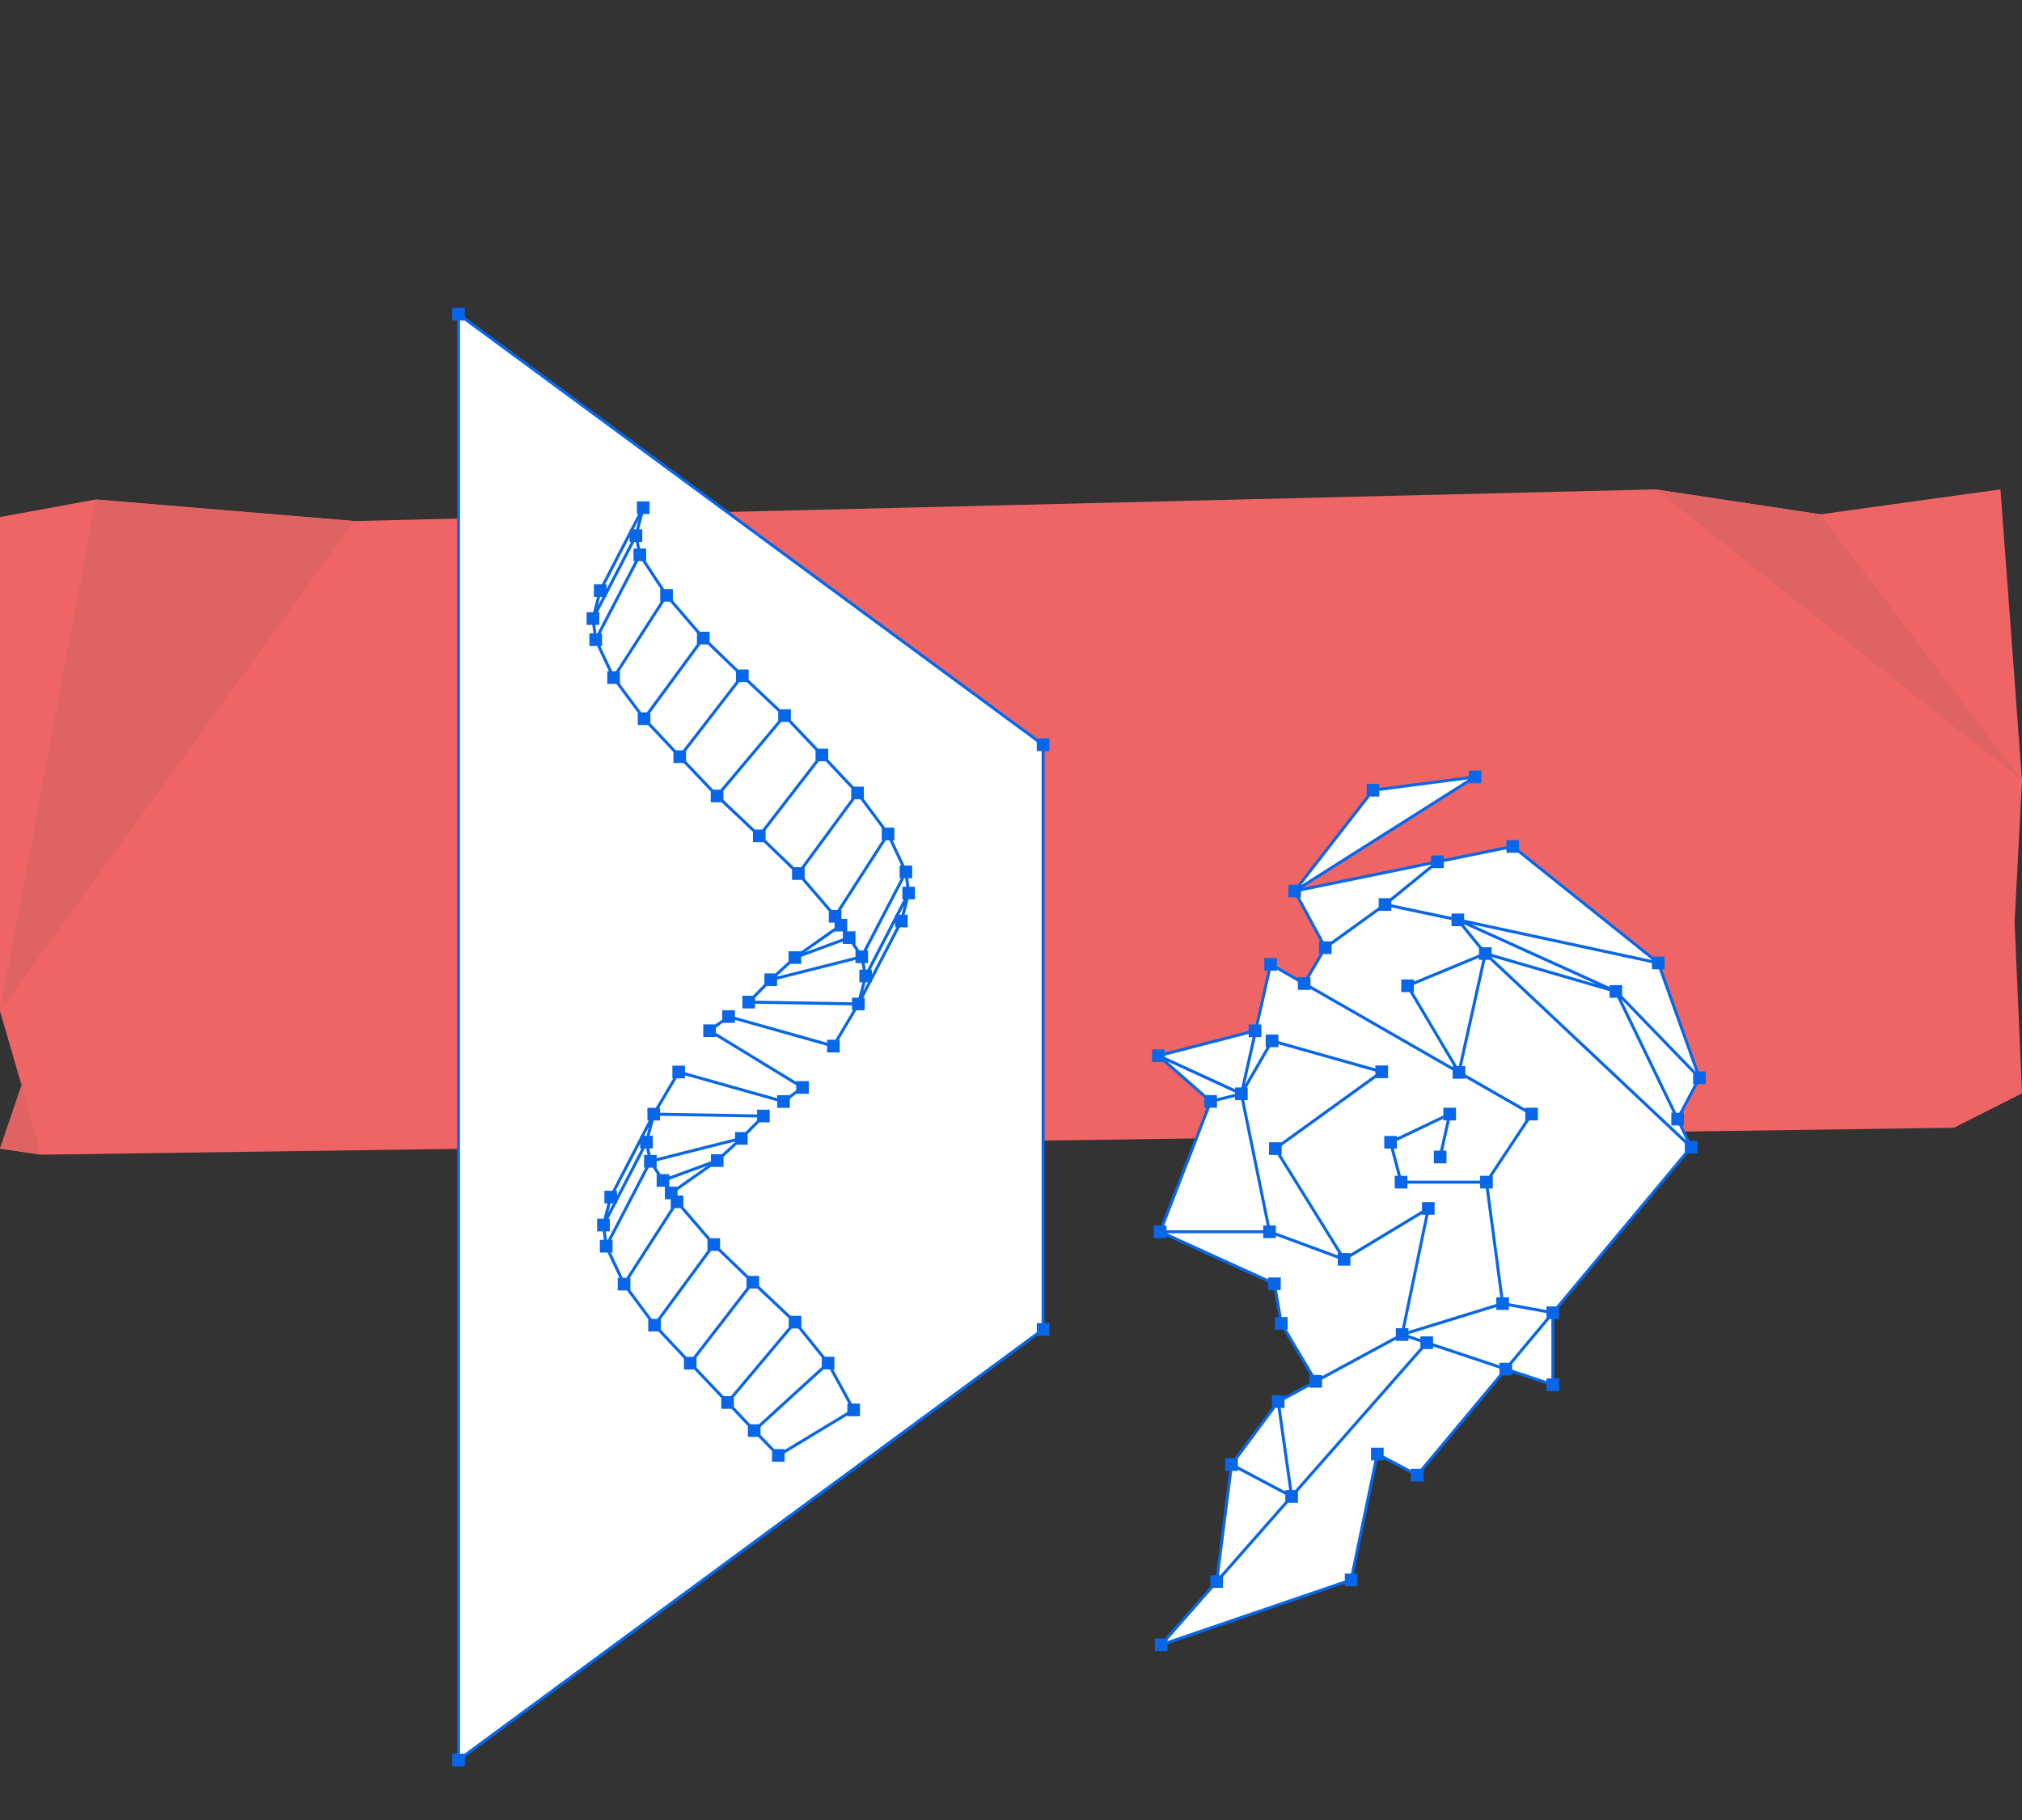 <?xml version="1.0" encoding="UTF-8"?>
<svg id="Layer_1" data-name="Layer 1" xmlns="http://www.w3.org/2000/svg" xmlns:xlink="http://www.w3.org/1999/xlink" viewBox="0 0 300 270">
  <rect x="0" y="0" width="300" height="270" fill="#333333" stroke="none"/>
  <defs>
    <style>
      .cls-1 {
        fill: #ef6565;
      }

      .cls-2 {
        fill: #fff;
      }

      .cls-3 {
        fill: #0867e8;
      }

      .cls-4 {
        clip-path: url(#clippath);
      }

      .cls-5 {
        fill: #e06363;
      }

      .cls-6 {
        fill: none;
      }
    </style>
    <clipPath id="clippath">
      <rect class="cls-6" x="44.872" y="44.872" width="222.056" height="222.056"/>
    </clipPath>
  </defs>
  <g>
    <polygon class="cls-1" points="0 76.7 14.2 74.1 52.6 77.3 245.6 72.6 270.1 76.3 296.8 72.6 300 115.8 298.9 136.8 300 162.2 289.9 167.3 6.1 171.3 0 170.4 3.2 161 0 150 0 76.7"/>
    <polygon class="cls-5" points="52.6 77.3 0 150 14.2 74.1 52.6 77.3"/>
    <polygon class="cls-5" points="245.6 72.6 300 115.8 270.1 76.3 245.6 72.6"/>
    <polygon class="cls-5" points="3.2 161 0 170.4 6.1 171.3 3.2 161"/>
  </g>
  <g class="cls-4">
    <g>
      <polygon class="cls-2" points="154.767 197.22 68.033 261.094 68.033 46.613 154.767 110.487 154.767 197.22"/>
      <path class="cls-2" d="m134.428,129.475l.395,3.011-1.079,4.149-6.383,12.303-.253-.004-16.02-.277,3.273-3.313,3.576-3.29,6.716-4.726.116-.082-.078-.119-.782-1.187-.005-.008-.006-.007-5.456-6.346-5.786-5.576-6.258-5.912-.007-.007-.04-.044h-.001l-5.495-5.788-5.291-5.635-.004-.007-.005-.007-4.517-6.076-2.647-5.617-.004-.008-.411-3.137,1.078-4.149,6.383-12.303h0l-1.07,4.116-.009.033.007.033.566,2.786.005.028.015.024,3.936,5.978.005.008.006.007,5.456,6.346,5.786,5.576,6.263,5.918,5.538,5.834,5.29,5.633.004.008.005.007,4.518,6.076,2.614,5.548-.073.073.108.053v.077h.018l-0-0Zm-37.415,35.81v.079l-.058 0-6.342,12.224-1.078,4.149.395,3.015h.018v.015h.003v.016h.006v.115l2.639,5.602,4.517,6.076.005.007.004.008,5.292,5.635,9.489,10.002,3.58,3.689,11.176-6.753-3.797-6.942-4.899-6.081-.001-.002-6.263-5.918-5.786-5.576-5.456-6.346-.006-.007-.005-.008-.782-1.187-.078-.119.116-.082,6.716-4.726,3.576-3.291,3.273-3.312-16.02-.277-.236-.004h-0l-0.0 0h-0Zm75.218,78.74c.037-.013.07-.034.095-.064l8.139-9.258c.029-.033.048-.075.054-.119l2.178-17.098c.01.001.019.002.028.002.089,0,.171-.054.206-.139.038-.094.008-.201-.074-.261l6.656-8.974c.039.029.086.043.132.043.052,0,.104-.018.145-.054.079-.068.099-.182.05-.274l5.166-2.797c.053-.029.092-.078.108-.136.016-.058.008-.121-.023-.173l-4.877-8.21.039-.244-.152-.169c-.012,0-.025.001-.038.003l-.959-5.539c-.012-.072-.06-.134-.127-.164l-16.642-7.576c.025-.056.027-.119.003-.176-.023-.056-.068-.101-.125-.123l7.354-18.988c.034-.087.009-.186-.061-.247l-7.455-6.53c.048-.055.066-.131.048-.202l14.073-3.635c.081-.021.143-.085.161-.166l2.145-9.483c.016.004.033.005.049.005.078,0,.152-.041.193-.112l4.585,2.631c.035.02.073.03.11.03.076,0,.151-.039.192-.109l2.962-5.026c.039-.067.041-.15.004-.218l-4.383-8.093c.066-.036.109-.103.115-.177.006-.075-.026-.147-.085-.193l11.356-14.605c.04.031.088.047.136.047.038,0,.076-.009.111-.029.078-.044.121-.132.11-.221l14.706-1.921c.004.032.016.063.032.09l-25.561,16.167c-.091.057-.128.171-.088.271.035.086.117.14.206.14.015,0,.03-.002.044-.005l19.785-4.051v0c.021.105.114.177.217.177.015,0,.03-.001.045-.004.12-.024.197-.142.173-.262l10.731-2.187c.017.084.082.151.166.171.017.004.035.006.052.006.067,0,.131-.03.173-.084.043-.053,21.247,17.002,21.247,17.002-.062.077-.065.186-.008.267.043.06.111.093.181.093.025,0,.05-.004.075-.013l5.955,16.622c-.083.03-.14.106-.147.193-.006.088.04.171.118.212l-3.082,5.836c-.033.062-.035.137-.003.2l1.865,3.858c-.068.033-.115.098-.124.173-.009.075.02.149.078.198l-20.323,24.333c-.033.04-.052.091-.052.142v10.386c-.096,0-.18.061-.211.152l-6.628-2.21c-.023-.008-.047-.012-.07-.012-.065,0-.128.028-.171.08l-12.895,15.44c-.04-.034-.091-.051-.142-.051-.015,0-.029.001-.043.004-.066.013-.122.055-.154.114v0l-5.472-2.887c-.032-.017-.068-.025-.104-.025-.032,0-.065.007-.095.021-.063.03-.108.087-.123.156l-3.777,18.177c-.015-.003-.03-.005-.045-.005-.063,0-.124.027-.167.075-.053.06-.069.143-.044.219v0l-27.915,9.525c-.037.013-.07.034-.096.064"/>
      <path class="cls-3" d="m249.148,165.083h-.451l-8.148-16.857,10.653,11.013v1.59h.192l-2.246,4.253h0l-0-0Zm1.044,4.115l-28.88-27.157v-.075l17.497,5.072v.98h1.146l8.249,17.065h-.239v1.878h1.147l1.081,2.236h-0v0Zm-20.018,35.299h-.717v.392l-5.104-1.702v-.857l5.548-6.644h.273v8.811h0v0Zm-24.885,11.453v-1.183h-1.878v1.878h.517l-3.492,16.805h-.907v1.025l-26.303,8.976v-.177l6.78-7.712h1.447v-1.646l9.653-10.98h1.469v-1.671l18.577-21.131h1.469v-.392l9.854,3.286v.857l-11.7,14.009h-1.434v.193l-4.052-2.137h0Zm-22.46,2.255h.834v-.189l7.033,3.734v.978l-9.631,10.955h-.208l1.972-15.479h0l0-0Zm.834-1.832l5.562-7.498h.329l1.724,12.184h-.582v.189l-7.032-3.734v-1.14h-0Zm10.607-10.689v.178h1.878v-1.195l10.946-5.927v.178h1.878v-.392l1.771.591v.811l-18.577,21.13h-.438l-1.724-12.184h.581v-1.195l3.686-1.995h0l-0-0Zm-3.353-8.422h.123v-1.878h-.876l-.691-3.997h.551v-1.878h-1.878v.267l-14.988-6.823h14.263v.717h1.878v-.355l9.179,3.397v1.05h1.878v-1.246l10.625-6.414v.113h.517l-3.496,16.824h-.907v1.195l-10.946,5.927v-.178h-1.238l-3.992-6.722h-0l-0-0Zm-18.182-15.468l6.763-17.462h1.065v-.942l2.681-.66v.479h.904l3.793,18.585h-.521v.717h-14.347v-.717h-.338l0.0 0Zm10.508-19.711v.19l-2.681.66v-.479h-1.674l-5.707-4.998,10.062,4.628-0.0 0Zm2.027-8.697v.467h.588l-1.691,7.478h-.924v.263l-10.42-4.792v-.2l12.448-3.215s0,0,0,0Zm3.123,28.408l-3.793-18.585h.521v-1.878h-.139l3.461-5.979h1.226v-.444l14.394,4.059v.438l-13.92,10.05h-1.86v1.878h1.26l9.028,14.552h-.095v.355l-9.179-3.397v-1.049h-.904v0Zm.149-37.797h.924v-.144l3.09,1.773v1.222h1.878v-.144l21.089,12.102v1.222h1.878v-.144l8.897,5.106v1.222h.051l-5.449,8.223h-1.295v.717h-10.791v-.717h-.957l-1.063-4.04h.462v-1.141l6.895-3.288v.246h.503l-.997,4.492h-.92v1.878h1.878v-1.878h-.503l.997-4.492h.92v-1.878h-1.878v1.141l-6.895,3.288v-.246h-1.878v1.878h.956l1.063,4.04h-.462v1.878h1.878v-.717h10.791v.717h.84l2.15,16.135h-.59v.996l-13.035,4.015v-.417h-.517l3.496-16.824h.907v-1.878h-1.878v1.246l-10.625,6.414v-.113h-1.26l-9.028-14.552h.095v-1.343l13.92-10.049h1.86v-1.878h-1.878v.443l-14.394-4.059v-.973h-1.878v1.878h.139l-3.21,5.545,1.593-7.045h.834v-1.878h-.41l1.804-7.978h0l0-0Zm7.794-2.472h1.234v-1.343l7.001-5.058h1.859v-.514l8.924,1.882v.91h1.418l2.659,3.262v.95l-9.651,4v-.31h-1.878v1.878h1.238l6.505,10.97h-.124v.144l-21.089-12.102v-1.222h-.128l2.031-3.445h0l0-0Zm-3.492-8.399h.178v-.904l19.313-3.954v.059l-6.042,4.919h-1.74v1.343l-7.001,5.058h-1.176l-3.531-6.521v-0h0l-0-0Zm10.419-14.956h1.387v-.838l13.238-1.729-24.849,15.717,10.224-13.15h0v-0Zm20.239,7.82v.521h1.757l19.837,15.873v.038l-27.863-5.986v-.914h-1.878v.514l-8.924-1.882v-.449l6.042-4.919h1.74v-.904l9.289-1.893h0Zm-3.61,14.534l-2.659-3.262v-.132l19.596,8.873-15.519-4.499v-.98h-1.418v-0Zm-10.111,6.656v-1.088l9.651-4v.31h.503l-3.493,15.748h-.28l-6.505-10.97h.124l-0-0Zm14.126,54.989h-1.434v.392l-9.854-3.286v-1.018h-1.878v.392l-1.771-.59v-.136l13.035-4.015v.417h1.878v-.542l5.573,1.018v.724l-5.548,6.643h0l-0.0 0Zm26.066-31.209l-19.083,22.849h-1.434v.542l-5.573-1.019v-.885h-.841l-2.15-16.135h.59v-1.878h-.05l5.449-8.223h1.295v-1.878h-1.878v.144l-8.897-5.106v-1.222h-.503l3.493-15.748h.656l28.927,27.202v1.357h-0v-0Zm1.594-12.008h-.027l-10.856-11.221v-1.59h-1.878v.27l-20.534-9.297,26.823,5.762v.913h1.039l5.432,15.162h.001l-0.0 0Zm1.511,1.878v-1.878h-1.04l-5.432-15.162h.366v-1.878h-1.756l-19.837-15.873v-1.406h-1.878v.904l-9.289,1.893v-.521h-1.878v.904l-19.108,3.912,24.691-15.617v.083h1.878v-1.878h-1.878v.838l-13.269,1.733v-.593h-1.878v1.785l-10.24,13.171h-1.388v1.878h1.195l3.531,6.521h-.178v1.878h.128l-2.031,3.445h-1.235v.144l-3.09-1.773v-1.222h-1.878v1.878h.499l-1.805,7.979h-1.013v.952l-12.447,3.215v-.467h-1.878v1.878h1.674l6.065,5.312v1.466h.337l-6.763,17.462h-1.065v1.878h1.878v-.267l15.073,6.862v1.123h.876l.692,3.996h-.551v1.878h1.239l3.992,6.722h-.123v1.195l-3.686,1.996v-.178h-1.878v1.833l-5.561,7.498h-1.359v1.878h.596l-1.972,15.478h-.834v1.696l-6.758,7.687h-1.469v1.878h1.878v-1.025l26.303-8.976v.384h1.878v-1.878h-.517l3.492-16.805h.907v-.192l4.052,2.137v1.183h1.878v-1.717l11.701-14.009h1.434v-.392l5.105,1.702v1.017h1.878v-1.878h-.717v-8.811h.717v-1.717l19.083-22.849h1.434v-1.878h-1.146l-1.103-2.281h.238v-1.878h-.192l2.246-4.254h1.184l-0.0 0Zm-120.174-25.134h-.102v.197l-4.129,7.958h-.201l-.197-.97h.521v-1.878h-.2l5.574-10.715h.137l.165,1.26h-.592v1.878h.202l-1.178,2.271s-0,0-0,0Zm.5,0l.704-1.357-.353,1.357h-.351Zm-4.029,8.871v-.717h-.202l3.628-6.993v.716h.202l-3.628,6.993h-0Zm-1.306,2.519l.353-1.358h.351l-.704,1.358Zm-1.65.914v.7l-14.395-.249v-.429l1.718-1.739h1.555v-.947l11.621-2.929v.473h.903l.197.97h-.521v1.878h.465l-.59,2.271h-.954v-0h-0Zm-1.371-8.319v.358h1.292l.635.964h-.055v.947l-11.621,2.929v-.097l1.944-1.79h1.631v-1.047l6.175-2.265h0v-0Zm-1.22-1.502v.007h1.22v1.023l-5.605,2.056s4.385-3.086,4.385-3.086h0Zm-34.755-42.337h.251v-1.878h-.2l5.573-10.715h.591l2.721,4.132h-.057v1.878h.071l-6.648,10.331h-.537l-1.766-3.747h0Zm-.752-3.137h.592v-1.878h-.202l1.178-2.271h.102v-.197l4.129-7.958h.201l.197.97h-.522v1.878h.2l-5.574,10.715h-.137l-.165-1.26h0s-0.0 0-0.0 0Zm1.068-4.149l-.704,1.357.353-1.357h.351Zm4.029-8.871v.717h.202l-3.628,6.993v-.717h-.202l3.628-6.993Zm1.306-2.518l-.353,1.357h-.351l.704-1.357h0Zm24.664,51.519l7.429-10.113h.836l3.166,4.254v1.836h.071l-6.648,10.331h-.854l-3.999-4.652v-1.655s-0,0-0,0Zm-24.248-23.007l-3.166-4.254v-1.836h-.071l6.648-10.331h.855l3.998,4.652v1.655l-7.429,10.113h-.836s0.0 0.0 0.0 0Zm5.137,5.635l-3.776-4.02v-1.579l7.429-10.112h1.069l4.201,4.049v1.448l-7.9,10.215h-1.023Zm5.529,5.832l-4.013-4.227v-1.518l7.9-10.215h1.116l4.655,4.398v1.354l-8.574,10.207h-1.084s0-0.0 0-0Zm6.179,5.919l-4.655-4.398v-1.354l8.574-10.207h1.084l4.013,4.227v1.518l-7.9,10.215h-1.116l-0.0 0s0-0.0 0-0Zm5.811,5.585l-4.201-4.049v-1.447l7.9-10.215h1.023l3.776,4.021v1.579l-7.429,10.112h-1.069l0-0s-0,0-0,0Zm15.925-.24h-.251v1.878h.2l-5.574,10.715h-.59l-.635-.964h.055v-1.878h-1.22v-1.853h-.865v-1.314h-.071l6.648-10.331h.537l1.765,3.747v-0h0-0Zm-21.393,37.363v.429l-1.719,1.739h-1.554v.947l-11.621,2.929v-.473h-.903l-.197-.97h.521v-1.878h-.465l.59-2.271h.954v-.701l14.395.249h0l-0-0Zm-13.024,8.771v-.358h-1.291l-.635-.965h.055v-.946l11.621-2.929v.096l-1.944,1.79h-1.631v1.047l-6.175,2.265h0l-0-0Zm1.22,1.502v-.007h-1.22v-1.023l5.605-2.056-4.385,3.086Zm25.367,32.179h-.172v1.247l-9.298,5.618v-.112h-1.541l-2.039-2.101v-1.205l9.321-8.51h.96l2.769,5.064h0v-0Zm-20.928-22.686l-7.429,10.113h-.836l-3.166-4.254v-1.836h-.071l6.648-10.33h.854l3.999,4.652v1.655h0Zm13.469,11.539l3.49,4.327v1.373l-9.321,8.51h-1.284l-2.43-2.562v-1.44l8.574-10.208h.97v0h-0l-0.0 0h-0Zm-6.065-5.919l4.655,4.398v1.354l-8.574,10.208h-1.085l-4.012-4.227v-1.518l7.9-10.215h1.116l0-0Zm-5.811-5.585l4.201,4.049v1.447l-7.901,10.215h-1.022l-3.776-4.02v-1.579l7.429-10.113h1.069l-0.0 0Zm-15.925.239h.251v-1.878h-.2l5.574-10.715h.59l.635.964h-.055v1.878h1.22v1.853h.865v1.314h.071l-6.648,10.331h-.537l-1.765-3.747h-0Zm-.752-3.137h.592v-1.878h-.202l1.178-2.271h.102v-.197l4.129-7.958h.201l.197.97h-.521v1.878h.2l-5.573,10.715h-.137l-.165-1.26h-0Zm1.068-4.149l-.704,1.357.353-1.357h.351Zm4.029-8.871v.717h.202l-3.628,6.993v-.717h-.202l3.628-6.993h0Zm1.306-2.519l-.353,1.358h-.352l.704-1.358Zm38.473-36.85h.592v-1.878h-1.136l-1.766-3.747h.251v-1.878h-1.361l-3.166-4.258v-1.832h-1.516l-3.775-4.021v-1.614h-1.524l-4.013-4.227v-1.606h-1.61l-4.654-4.398v-1.521h-1.594l-4.201-4.048v-1.537h-1.453l-3.999-4.652v-1.691h-1.291l-2.72-4.132h.055v-1.878h-.903l-.197-.969h.521v-1.878h-.465l.59-2.271h.954v-1.878h-1.878v1.878h.202l-1.178,2.271h-.102v.197l-4.128,7.958h-1.176v1.878h.466l-.59,2.271h-.954v1.878h.838l.165,1.259h-.592v1.878h1.136l1.766,3.747h-.251v1.878h1.36l3.167,4.259v1.832h1.516l3.775,4.02v1.615h1.524l4.013,4.227v1.605h1.609l4.654,4.398v1.521h1.594l4.201,4.048v1.537h1.453l3.999,4.653v1.691h.865v.764l-4.955,3.486v-.007h-1.878v1.502l-1.944,1.789h-1.632v1.573l-1.718,1.739h-1.555v1.878h1.878v-.7l14.395.249v.733h.124l-2.591,4.369h-1.238v.444l-13.674-3.849v-.973h-1.878v1.359l-.99.735h-1.832v1.878h1.878v-.106l11.915,7.273v.733l-.99.735h-1.832v.444l-13.674-3.849v-.973h-1.878v1.878h.124l-2.591,4.369h-1.238v1.878h.202l-1.178,2.271h-.102v.196l-4.129,7.958h-1.176v1.878h.465l-.591,2.271h-.953v1.878h.838l.165,1.26h-.592v1.878h1.136l1.765,3.747h-.251v1.878h1.361l3.166,4.258v1.832h1.516l3.775,4.021v1.615h1.524l4.013,4.229v1.603h1.521l2.432,2.563v1.606h1.541l2.039,2.101v1.588h1.878v-1.247l9.298-5.618v.112h1.878v-1.878h-1.2l-2.769-5.064h.172v-1.878h-1.41l-3.49-4.332v-1.751h-1.609l-4.655-4.398v-1.521h-1.594l-4.201-4.048v-1.537h-1.453l-3.999-4.653v-1.691h-.865v-.764l4.955-3.486v.007h1.878v-1.502l1.944-1.789h1.632v-1.573l1.718-1.739h1.555v-1.878h-1.878v.7l-14.395-.249v-.733h-.124l2.591-4.369h1.237v-.444l13.674,3.849v.973h1.878v-1.359l.99-.735h1.831v-1.878h-1.878v.106l-11.915-7.273v-.733l.99-.735h1.832v-.444l13.674,3.849v.973h1.878v-1.878h-.124l2.591-4.369h1.238v-1.878h-.202l1.178-2.271h.102v-.196l4.129-7.958h1.176v-1.878h-.465l.591-2.271h.953v-1.878h-.838l-.165-1.26h0l-0.0 0.0 0.0 0Zm19.786,65.994h-.717v1.355l-84.893,62.519h-.679V47.552h.678l84.894,62.519v1.355h.717v84.855h0l-0.0 0v-0ZM68.972,47.029v-1.355h-1.878v1.878h.717v212.603h-.717v1.878h1.878v-1.355l84.893-62.519h1.839v-1.878h-.717v-84.855h.717v-1.878h-1.839l-84.894-62.519s0,0,0,0Z"/>
    </g>
  </g>
</svg>